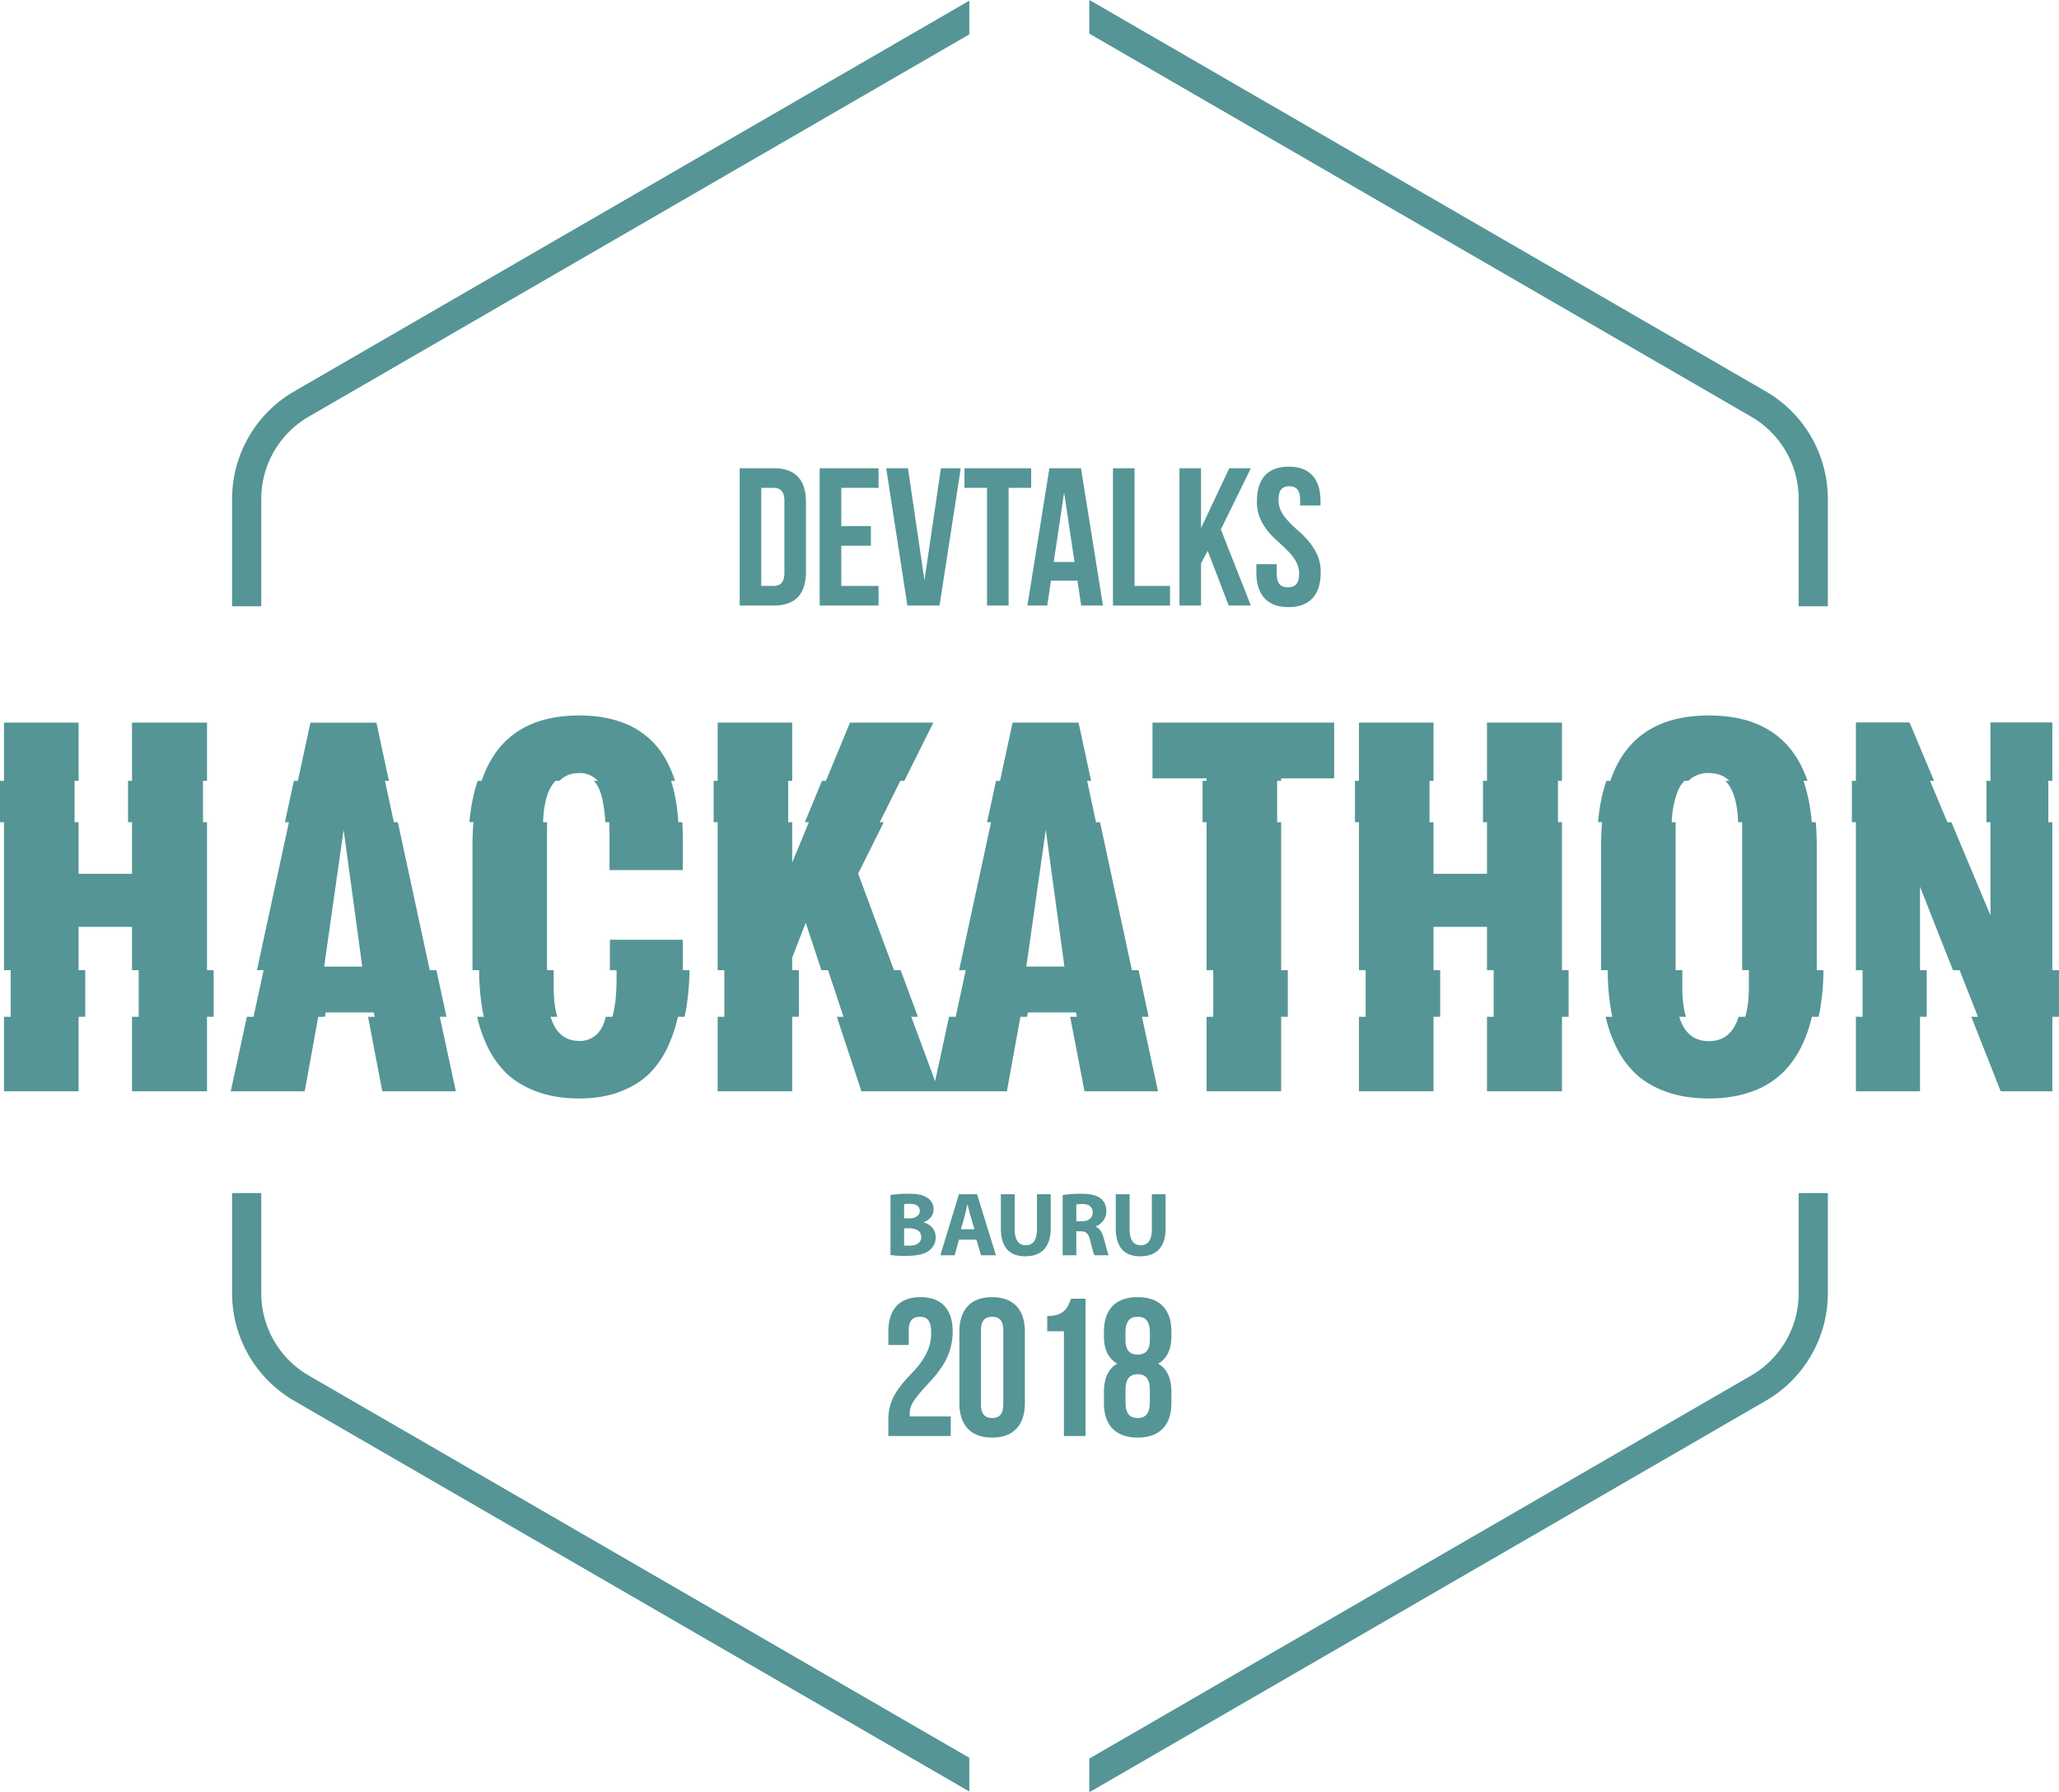 <svg xmlns="http://www.w3.org/2000/svg" viewBox="0 0 1544.474 1344.441"><path data-name="HACKAThON cut top" d="M1539.464 762.781v55.887h-38.72l-22.04-55.887h5l-13.8-35h-5l-24.69-62.6v62.6h5v35h-5v55.887h-48.09v-55.887h5v-35h-5v-111h-3v-31h3v-43.829h40.25l18.38 43.829h-3l13 31h3l29.31 69.9v-69.9h-3v-31h3v-43.829h46.4v43.829h-3v31h3v111h5v35h-5zm-214.79 287.96l-505.48 292.55c-.69.4-1.4.76-2.1 1.15v-25.21l496.61-287.43a71.287 71.287 0 0 0 35.5-61.53v-75.27h21.88v75.27a93.265 93.265 0 0 1-46.41 80.47zm-119.76-464.96h3q16.725-49.047 73.89-49.053 57.27 0 74.03 49.053h-3a132.187 132.187 0 0 1 6.19 31h3q.75 8.534.75 17.973v91.573c0 .489-.01.968-.01 1.454h5a176.307 176.307 0 0 1-2.45 29.2 109.43 109.43 0 0 1-1.19 5.8h-5a104.24 104.24 0 0 1-7.18 20.856 72.158 72.158 0 0 1-15.06 21.433 64.27 64.27 0 0 1-23.12 13.9q-14 5.07-31.96 5.07-17.835 0-31.81-4.993t-23.04-13.521a69.256 69.256 0 0 1-14.98-20.9 102.1 102.1 0 0 1-7.53-21.845h5c-.33-1.486-.65-2.981-.92-4.5a171.847 171.847 0 0 1-2.54-30.5h-5v-93.027q0-9.442.75-17.973h-3a131.7 131.7 0 0 1 6.18-31zm52 34.991v107.009h5v12.528q0 13.468 2.73 22.472h-5q5.505 18.234 22.16 18.243 16.755 0 22.3-18.243h5q2.73-9.014 2.74-22.472v-12.528h-5V620.772c0-1.368-.02-2.692-.07-3.991h-3q-.705-22.152-9.59-31h3q-5.895-5.874-15.38-5.878a21.222 21.222 0 0 0-12.75 3.764 20.383 20.383 0 0 0-2.5 2.114h-3a22.482 22.482 0 0 0-5.19 8.18 64.843 64.843 0 0 0-3.45 12.907 83.341 83.341 0 0 0-.93 9.913h3c-.05 1.3-.07 2.632-.07 3.991zm-237.54 107.009v-111h-3v-31h3v-43.675h55.93v43.675h-3v31h3v38.715h40.1v-38.715h-3v-31h3v-43.675h56.23v43.675h-3v31h3v111h5v35h-5v55.887h-56.23v-55.887h5v-35h-5V695.29h-40.1v32.491h5v35h-5v55.887h-55.93v-55.887h5v-35h-5zm329.83-353.608a71.3 71.3 0 0 0-35.5-61.538L817.094 25.213V.004c.7.38 1.41.742 2.1 1.142l505.48 292.553a93.268 93.268 0 0 1 46.41 80.474v80.635h-21.88v-80.635zm-538.2 80.084l-2.8-18.687h-19.86l-2.8 18.687h-14.86l16.48-103h23.69l16.48 103h-16.33zm-12.8-84.752l-7.8 52.087h15.6zm-41.64 84.752h-16.19v-88.284h-16.92v-14.714h50.03v14.714h-16.92v88.284zm-560.583-80.084v80.635h-21.887v-80.635a93.255 93.255 0 0 1 46.415-80.474L725.984 1.146c.37-.211.74-.4 1.11-.606v25.247L231.475 312.635a71.3 71.3 0 0 0-35.494 61.538zm-5.806 388.608l7.564-35h-5l23.989-111h-3l6.7-31h3l9.439-43.675h49.474l9.413 43.675h-3l6.682 31h3l23.927 111h5l7.544 35h-5l12.047 55.887h-55.16l-10.741-55.887h5l-.628-3.267h-36.106l-.594 3.267h-5l-10.161 55.887h-55.47l12.081-55.887h5zm81.563-37.683l-13.982-102.636-14.6 102.636h28.578zm-116.463 93.57H99.041v-55.887h5v-35h-5V695.29h-40.1v32.491h5v35h-5v55.887H3.012v-55.887h5v-35h-5v-111h-3v-31h3v-43.675h55.927v43.675h-3v31h3v38.715h40.1v-38.715h-3v-31h3v-43.675h56.234v43.675h-3v31h3v111h5v35h-5v55.887zm302.219-90.887V704.97h54.7v22.811h5v.543a194.81 194.81 0 0 1-2.612 29.193c-.3 1.767-.685 3.517-1.074 5.264h-5a111.879 111.879 0 0 1-6.762 20.7 70.315 70.315 0 0 1-14.058 21.28q-8.527 8.682-22.049 13.981t-31.036 5.3q-17.976 0-31.881-5.147t-22.894-13.828a69.972 69.972 0 0 1-14.826-21.357 105.211 105.211 0 0 1-7.076-20.929h5a109.54 109.54 0 0 1-1.145-5.725 181.492 181.492 0 0 1-2.369-29.275h-5c0-.486-.013-.964-.013-1.454v-91.573q0-9.442.747-17.973h-3a132.757 132.757 0 0 1 6.126-31h3q16.6-49.047 73.33-49.053 16.9 0 30.038 4.533a60.792 60.792 0 0 1 36.721 32.189 92.524 92.524 0 0 1 5 12.331h-3a102.4 102.4 0 0 1 3.294 13.02 150.516 150.516 0 0 1 2.167 17.98h3q.369 5.868.371 12.135v23.815h-55v-25.5q0-5.85-.187-10.445h-3c-.035-.879-.075-1.728-.12-2.539a99.788 99.788 0 0 0-1.614-12.445 42.726 42.726 0 0 0-3.534-11.37 19.377 19.377 0 0 0-3.331-4.651h3a22.38 22.38 0 0 0-3.28-2.8 17.864 17.864 0 0 0-10.525-3.073q-9.2 0-14.915 5.878h-3q-8.6 8.842-9.294 31h3a126.03 126.03 0 0 0-.067 3.991v107.004h5v12.374q0 13.582 2.707 22.626h-5q5.4 18.081 21.569 18.09a18.181 18.181 0 0 0 12.138-4.149q4.916-4.148 7.068-11.753c.207-.733.383-1.459.571-2.188h5a88.042 88.042 0 0 0 2.348-12.716 161.173 161.173 0 0 0 .768-16.671v-5.613h-5zm-261.513 242.49a71.29 71.29 0 0 0 35.494 61.53l495.619 286.85v25.25c-.37-.21-.74-.4-1.11-.61l-505.473-292.55a93.253 93.253 0 0 1-46.417-80.47v-75.27h21.885v75.27zm523.653 28.71c0-16.63 8.68-25.9 24.57-25.9s24.57 9.27 24.57 25.9v53.56c0 16.62-8.68 25.89-24.57 25.89s-24.57-9.27-24.57-25.89v-53.56zm16.18 54.59c0 7.5 3.24 10.15 8.39 10.15s8.38-2.65 8.38-10.15v-55.62c0-7.51-3.23-10.15-8.38-10.15s-8.39 2.64-8.39 10.15v55.62zm14.94-132.14v-25.57h10.38v26.38c0 7.89 2.99 11.9 8.28 11.9 5.43 0 8.42-3.81 8.42-11.9v-26.38h10.31v25.7c0 14.14-7.13 20.88-19.07 20.88-11.54 0-18.32-6.4-18.32-21.01zm52.6 52.83h10.89v103h-16.19v-78.58h-12.51v-11.47c6.33 0 10.16-1.47 12.66-3.83s3.97-5.59 5.15-9.12zm14.52-43.25c-1.22-5.71-3.19-7.27-7.4-7.34h-3.12v18.02h-10.25v-45.22a91.34 91.34 0 0 1 13.78-.95c6.79 0 11.54 1.02 14.79 3.6 2.72 2.18 4.21 5.37 4.21 9.59a12.166 12.166 0 0 1-8.07 11.29v.2c3.19 1.29 4.95 4.35 6.1 8.57 1.43 5.17 2.85 11.15 3.74 12.92h-10.59c-.75-1.29-1.83-5.03-3.19-10.68zm-5.84-27.81a26.371 26.371 0 0 0-4.68.34v12.65h4.07c5.16 0 8.21-2.58 8.21-6.6 0-4.21-2.85-6.32-7.6-6.39zm38.99-463.658h26.63v14.714h-42.81v-103h16.18v88.284zm23.32 456.318v25.7c0 14.14-7.13 20.88-19.07 20.88-11.54 0-18.33-6.4-18.33-21.01v-25.57h10.39v26.38c0 7.89 2.98 11.9 8.28 11.9 5.43 0 8.41-3.81 8.41-11.9v-26.38h10.32zm-172.46 32.43a12.219 12.219 0 0 1-4.76 9.73c-3.32 2.65-8.89 4.14-17.98 4.14a79.939 79.939 0 0 1-11.2-.68v-45.01a82.786 82.786 0 0 1 13.37-.95c6.31 0 10.18.61 13.51 2.58a9.975 9.975 0 0 1 5.49 8.98c0 4.08-2.37 7.89-7.53 9.79v.14c5.23 1.42 9.1 5.37 9.1 11.28zm-19.28-25.22a27.715 27.715 0 0 0-4.41.27v10.67h3.39c5.43 0 8.35-2.24 8.35-5.64 0-3.47-2.65-5.3-7.33-5.3zm-.88 18.36h-3.53v12.91a31.629 31.629 0 0 0 4 .14c4.69 0 8.83-1.77 8.83-6.6 0-4.62-4.14-6.45-9.3-6.45zm37.6-25.57h13.57l14.19 45.83h-11.13l-3.53-11.77h-13.1l-3.26 11.77h-10.72zm11.6 26.31l-2.85-9.72c-.81-2.72-1.62-6.12-2.3-8.84h-.14c-.68 2.72-1.36 6.19-2.1 8.84l-2.72 9.72h10.11zm-64.56 86.81v-10c0-16.63 8.24-25.9 24.13-25.9s24.13 9.27 24.13 25.9a46.76 46.76 0 0 1-8.24 26.48 89.661 89.661 0 0 1-7.8 10.01c-5.59 6.03-10.74 11.48-13.83 16.63a15.57 15.57 0 0 0-2.35 8.24 8.248 8.248 0 0 0 .15 2.2h30.6v14.72h-46.79v-12.66c0-10 3.53-17.36 8.39-23.83a87.52 87.52 0 0 1 7.65-8.98c5.44-5.59 10.59-11.62 13.68-19.13a32.492 32.492 0 0 0 2.36-13.09c0-9.27-3.24-11.77-8.39-11.77s-8.39 2.64-8.39 10.15v11.03h-15.3zm-85.93-554.724h-25.6v-103h25.6c16.33 0 24.13 8.829 24.13 25.456V428.8c0 16.629-7.8 25.457-24.13 25.457zm7.95-78.278c0-7.5-3.09-10.006-8.24-10.006h-9.126v73.57h9.126c5.15 0 8.24-2.5 8.24-10v-53.562zm70.62 63.564v14.714h-44.14v-103h44.14v14.714h-27.95v28.693h22.21v14.717h-22.21v30.163h27.95zm21.63 14.714l-15.89-103h16.33l12.36 84.017 12.36-84.017h14.87l-15.9 103h-24.13zm144.5 162.524l23.92 111h5.01l7.54 35h-5l12.05 55.887h-55.16l-10.74-55.887h5l-.63-3.267h-36.11l-.59 3.267h-5l-10.16 55.887h-109.09l-18.47-55.887h5l-11.57-35h-5l-11.75-35.564-10.14 26.12v9.444h5v35h-5v55.887h-55.931v-55.887h5v-35h-5v-111h-3v-31h3v-43.675h55.931v43.675h-3v31h3v30.265l12.49-30.265h-3l12.8-31h3l18.03-43.675h62.54l-21.75 43.675h-3l-15.44 31h3l-19.2 38.562 26.85 72.438h5l12.97 35h-5l17.9 48.293 10.44-48.293h5l7.56-35h-5l23.99-111h-3l6.7-31h3l9.44-43.675h49.47l9.42 43.675h-3l6.68 31h3zm-26.7 108.317l-13.98-102.636-14.6 102.636h28.58zm123.22-270.841l-15.75-41.052-5 9.417v31.635h-16.18v-103h16.18v44.878l21.19-44.876h16.18l-22.51 45.908 22.51 57.09h-16.62zm53.26-55.177c5.3 4.855 10.3 10.447 13.39 17.656a31.531 31.531 0 0 1 2.36 12.8c0 16.626-8.24 25.9-24.13 25.9s-24.13-9.27-24.13-25.9v-6.325h15.3v7.357c0 7.5 3.23 10 8.38 10s8.39-2.5 8.39-10c0-7.063-3.53-12.213-8.24-17.069-2.35-2.354-4.85-4.708-7.5-7.209-5.45-4.709-10.45-10.3-13.54-17.51a31.528 31.528 0 0 1-2.35-12.8c0-16.627 7.94-25.9 23.83-25.9s23.84 9.27 23.84 25.9v3.237h-15.3v-4.267c0-7.5-2.95-10.153-8.1-10.153s-8.09 2.649-8.09 10.153c0 7.063 3.53 12.212 8.24 16.921a91.708 91.708 0 0 0 7.65 7.21zm-110.41 184.818v-41.792h136.28v41.792h-39.79v1.883h-3v31h3v111h5v35h-5v55.887h-55.93v-55.887h5v-35h-5v-111h-3v-31h3v-1.883h-40.56zm-36.43 418.313v-3.23c0-16.63 8.83-25.9 25.31-25.9s25.3 9.27 25.3 25.9v3.23c0 10.16-3.38 17.07-10 20.75 7.06 3.97 10 11.48 10 21.48v8.1c0 16.62-8.82 25.89-25.3 25.89s-25.31-9.27-25.31-25.89v-8.1c0-10 2.94-17.51 10-21.48-6.62-3.68-10-10.59-10-20.75zm16.18 49.89c0 9.27 3.98 11.62 9.13 11.62s8.97-2.35 9.12-11.62v-9.57c0-8.24-3.39-11.62-9.12-11.62s-9.13 3.38-9.13 11.62v9.57zm0-46.8c0 8.24 3.83 10.89 9.13 10.89 5.15 0 9.12-2.65 9.12-10.89v-5.73c0-9.27-3.97-11.77-9.12-11.77s-9.13 2.5-9.13 11.77v5.73z" fill="#559596" fill-rule="evenodd"/></svg>
